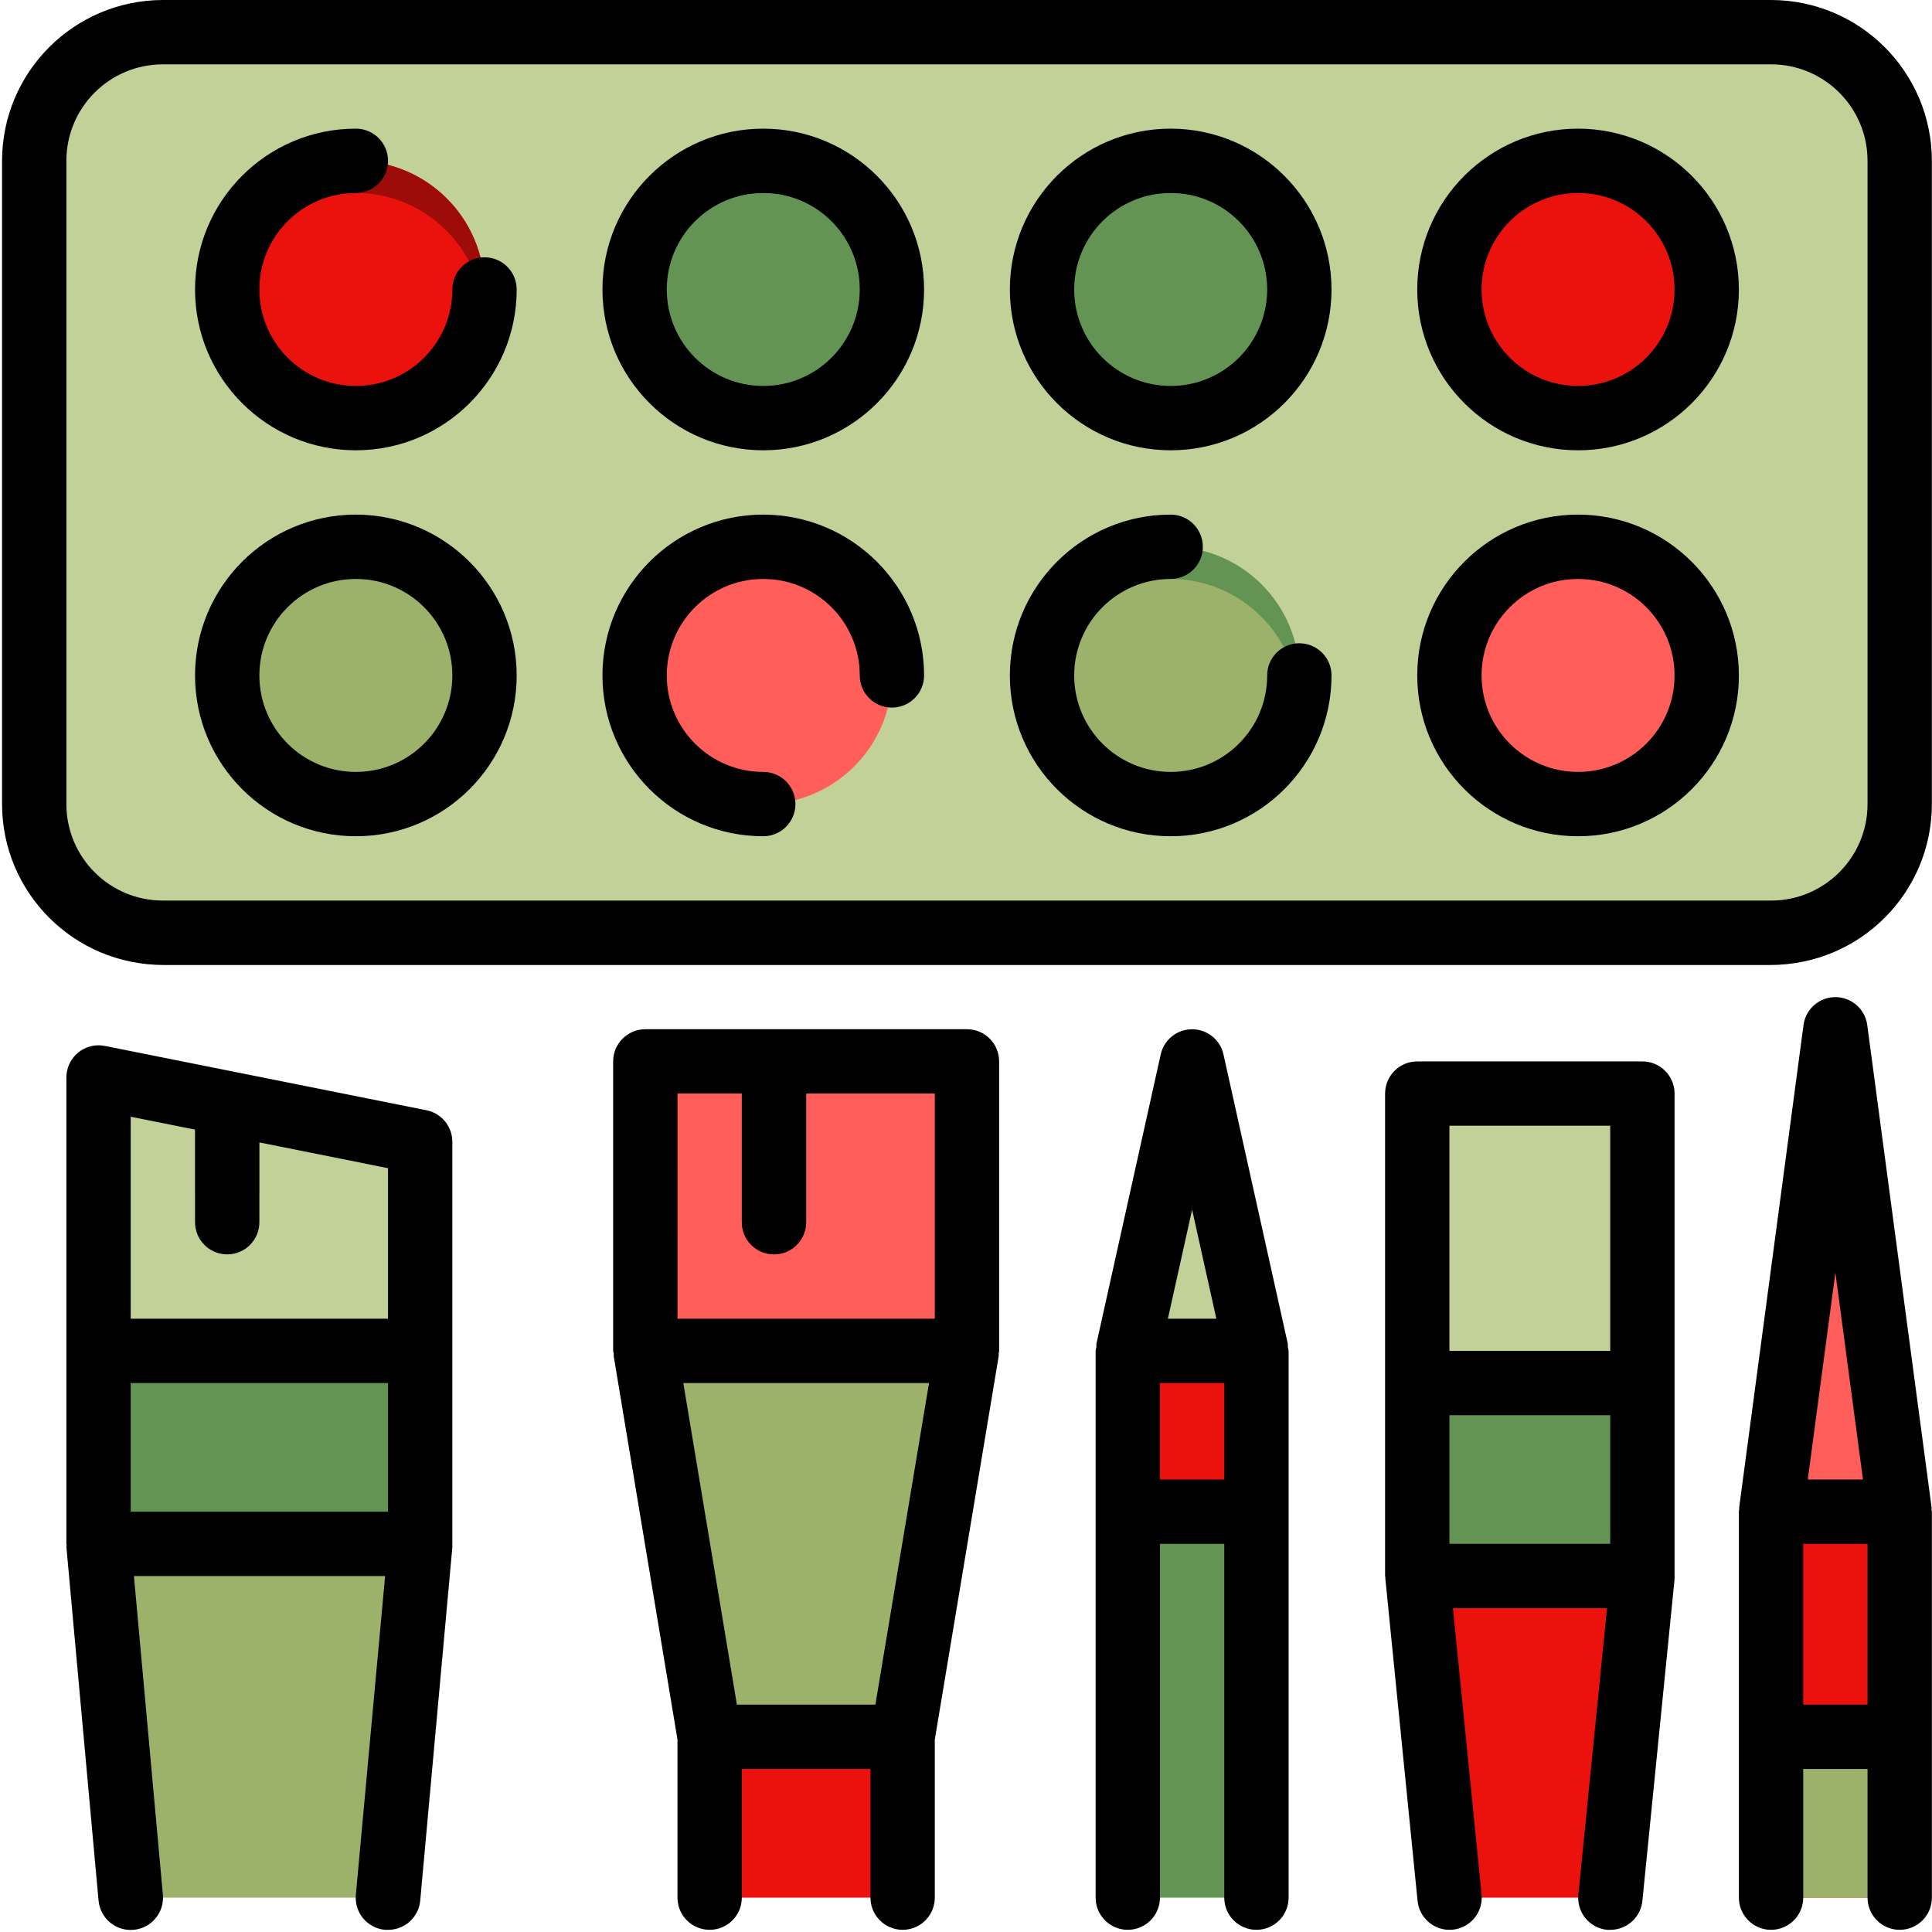 <svg height="418pt" viewBox="0 0 418 418.445" width="418pt" xmlns="http://www.w3.org/2000/svg"><path d="m7.188 181.121v-139.324c0-15.391 12.477-27.863 27.867-27.863h348.309c15.391 0 27.863 12.477 27.863 27.863v139.324c0 15.391-12.473 27.863-27.863 27.863h-348.309c-15.391 0-27.867-12.473-27.867-27.863zm0 0" fill="#649454"/><path d="m7.188 174.156v-139.324c0-15.391 12.477-27.867 27.867-27.867h348.309c15.391 0 27.863 12.477 27.863 27.867v139.324c0 15.387-12.473 27.863-27.863 27.863h-348.309c-15.391 0-27.867-12.477-27.867-27.863zm0 0" fill="#c2d197"/><path d="m104.715 62.695c0 15.391-12.477 27.863-27.863 27.863-15.391 0-27.863-12.473-27.863-27.863 0-15.391 12.473-27.863 27.863-27.863 15.387 0 27.863 12.473 27.863 27.863zm0 0" fill="#eb120d"/><path d="m192.957 62.695c0 15.391-12.477 27.863-27.867 27.863-15.387 0-27.863-12.473-27.863-27.863 0-15.391 12.477-27.863 27.863-27.863 15.391 0 27.867 12.473 27.867 27.863zm0 0" fill="#649454"/><path d="m281.191 62.695c0 15.391-12.477 27.863-27.867 27.863-15.387 0-27.863-12.473-27.863-27.863 0-15.391 12.477-27.863 27.863-27.863 15.391 0 27.867 12.473 27.867 27.863zm0 0" fill="#649454"/><path d="m369.43 62.695c0 15.391-12.477 27.863-27.863 27.863-15.391 0-27.863-12.473-27.863-27.863 0-15.391 12.473-27.863 27.863-27.863 15.387 0 27.863 12.473 27.863 27.863zm0 0" fill="#eb120d"/><path d="m104.715 146.289c0 15.391-12.477 27.863-27.863 27.863-15.391 0-27.863-12.473-27.863-27.863 0-15.387 12.473-27.863 27.863-27.863 15.387 0 27.863 12.477 27.863 27.863zm0 0" fill="#9cb16a"/><path d="m192.957 146.289c0 15.391-12.477 27.863-27.867 27.863-15.387 0-27.863-12.473-27.863-27.863 0-15.387 12.477-27.863 27.863-27.863 15.391 0 27.867 12.477 27.867 27.863zm0 0" fill="#ff5e5b"/><path d="m281.191 146.289c0 15.391-12.477 27.863-27.867 27.863-15.387 0-27.863-12.473-27.863-27.863 0-15.387 12.477-27.863 27.863-27.863 15.391 0 27.867 12.477 27.867 27.863zm0 0" fill="#9cb16a"/><path d="m369.43 146.289c0 15.391-12.477 27.863-27.863 27.863-15.391 0-27.863-12.473-27.863-27.863 0-15.387 12.473-27.863 27.863-27.863 15.387 0 27.863 12.477 27.863 27.863zm0 0" fill="#ff5e5b"/><path d="m76.852 41.797c14.008.027 25.801 10.48 27.516 24.383.188-1.152.305-2.316.348-3.484 0-15.387-12.473-27.863-27.863-27.863-15.387 0-27.867 12.477-27.867 27.863.047 1.168.164 2.332.352 3.484 1.711-13.902 13.508-24.355 27.516-24.383zm0 0" fill="#9e0c09"/><path d="m165.09 41.797c14.008.027 25.805 10.48 27.512 24.383.191-1.152.309-2.316.355-3.484 0-15.387-12.477-27.863-27.863-27.863-15.391 0-27.867 12.477-27.867 27.863.043 1.168.16 2.332.352 3.484 1.711-13.902 13.508-24.355 27.512-24.383zm0 0" fill="#075057"/><path d="m253.324 41.797c14.008.027 25.805 10.48 27.52 24.383.188-1.152.305-2.316.348-3.484 0-15.387-12.477-27.863-27.863-27.863-15.391 0-27.867 12.477-27.867 27.863.047 1.168.164 2.332.355 3.484 1.707-13.902 13.5-24.355 27.508-24.383zm0 0" fill="#075057"/><path d="m341.566 41.797c14.008.027 25.801 10.48 27.516 24.383.188-1.152.305-2.316.348-3.484 0-15.387-12.473-27.863-27.863-27.863-15.387 0-27.863 12.477-27.863 27.863.043 1.168.16 2.332.348 3.484 1.711-13.902 13.508-24.355 27.516-24.383zm0 0" fill="#9e0c09"/><path d="m76.852 125.391c14.008.027 25.801 10.48 27.516 24.383.188-1.152.305-2.316.348-3.484 0-15.387-12.473-27.863-27.863-27.863-15.387 0-27.863 12.477-27.863 27.863.043 1.168.16 2.332.348 3.484 1.711-13.902 13.508-24.355 27.516-24.383zm0 0" fill="#649454"/><path d="m165.09 125.391c14.008.027 25.805 10.48 27.512 24.383.191-1.152.309-2.316.355-3.484 0-15.387-12.477-27.863-27.863-27.863-15.391 0-27.867 12.477-27.867 27.863.043 1.168.16 2.332.352 3.484 1.711-13.902 13.508-24.355 27.512-24.383zm0 0" fill="#eb120d"/><path d="m253.324 125.391c14.008.027 25.805 10.48 27.52 24.383.188-1.152.305-2.316.348-3.484 0-15.387-12.477-27.863-27.863-27.863-15.391 0-27.867 12.477-27.867 27.863.047 1.168.164 2.332.355 3.484 1.707-13.902 13.5-24.355 27.508-24.383zm0 0" fill="#649454"/><path d="m341.566 125.391c14.008.027 25.801 10.48 27.516 24.383.188-1.152.305-2.316.348-3.484 0-15.387-12.473-27.863-27.863-27.863-15.387 0-27.863 12.477-27.863 27.863.043 1.168.16 2.332.348 3.484 1.711-13.902 13.508-24.355 27.516-24.383zm0 0" fill="#eb120d"/><path d="m90.781 292.582h-69.66v-50.68c-.02-3.848 3.082-6.984 6.93-7.004.48-.004.957.047 1.43.141l55.672 11.145c3.273.645 5.633 3.52 5.625 6.855zm0 0" fill="#c2d197"/><path d="m21.121 292.582h69.66v41.797h-69.66zm0 0" fill="#649454"/><path d="m28.086 411.004-6.965-76.629h69.66l-6.965 76.629" fill="#9cb16a"/><path d="m48.984 264.715c3.848 0 6.969-3.117 6.969-6.965v-17.418l-13.934-2.785v20.203c0 3.848 3.117 6.965 6.965 6.965zm0 0" fill="#9cb16a"/><path d="m90.781 334.375h-69.66l.633 6.969zm0 0" fill="#075057"/><path d="m195.277 376.176h-41.797l-13.934-83.594h69.66zm0 0" fill="#9cb16a"/><path d="m146.512 229.887h55.73c3.848 0 6.969 3.117 6.969 6.965v55.73h-69.664v-55.73c0-3.848 3.117-6.965 6.965-6.965zm0 0" fill="#ff5e5b"/><path d="m153.48 411.004v-34.828h41.797v34.828" fill="#eb120d"/><path d="m153.48 383.141v-6.965h41.797" fill="#9e0c09"/><path d="m167.41 271.68c3.848 0 6.969-3.117 6.969-6.965v-34.832h-13.934v34.832c0 3.848 3.117 6.965 6.965 6.965zm0 0" fill="#eb120d"/><path d="m244.039 411.004v-83.594h27.863v83.594" fill="#649454"/><path d="m244.039 292.582h27.863v34.828h-27.863zm0 0" fill="#eb120d"/><path d="m271.902 292.582h-27.863l10.555-47.492c.469-1.863 2.359-2.996 4.227-2.531 1.246.312 2.219 1.285 2.531 2.531zm0 0" fill="#c2d197"/><path d="m244.039 334.375v-6.965h27.863" fill="#075057"/><path d="m383.363 327.41h27.863v83.594h-27.863zm0 0" fill="#eb120d"/><path d="m411.227 327.41h-27.863l10.449-78.57c.242-1.906 1.988-3.258 3.895-3.016 1.574.199 2.816 1.441 3.016 3.016zm0 0" fill="#ff5e5b"/><path d="m383.363 376.176h27.863v34.828h-27.863zm0 0" fill="#9cb16a"/><path d="m411.227 376.176h-27.863v6.965zm0 0" fill="#9e0c09"/><path d="m313.703 236.852h34.828c3.848 0 6.969 3.117 6.969 6.965v55.73h-48.766v-55.73c0-3.848 3.121-6.965 6.969-6.965zm0 0" fill="#c2d197"/><path d="m306.734 299.547h48.762v41.797h-48.762zm0 0" fill="#649454"/><path d="m348.531 411.004 6.965-69.66h-48.762l6.969 69.66" fill="#eb120d"/><path d="m307.434 348.309 48.062-6.965h-48.762zm0 0" fill="#9e0c09"/><path d="m383.363 0h-348.309c-19.227.023-34.809 15.602-34.832 34.832v139.324c.023 19.227 15.602 34.809 34.832 34.828h348.309c19.227-.02 34.809-15.602 34.832-34.828v-139.324c-.023-19.23-15.605-34.809-34.832-34.832zm20.898 174.156c0 11.539-9.355 20.898-20.898 20.898h-348.309c-11.543 0-20.898-9.359-20.898-20.898v-139.324c0-11.543 9.355-20.898 20.898-20.898h348.309c11.543 0 20.898 9.355 20.898 20.898zm0 0"/><path d="m104.715 55.73c-3.848 0-6.965 3.117-6.965 6.965 0 11.543-9.359 20.898-20.898 20.898-11.543 0-20.902-9.355-20.902-20.898 0-11.539 9.359-20.898 20.902-20.898 3.844 0 6.965-3.117 6.965-6.965 0-3.848-3.117-6.969-6.965-6.969-19.238 0-34.832 15.594-34.832 34.832 0 19.238 15.594 34.832 34.832 34.832 19.234 0 34.832-15.594 34.832-34.832 0-3.848-3.121-6.965-6.969-6.965zm0 0"/><path d="m165.09 27.863c-19.234 0-34.828 15.594-34.828 34.832 0 19.238 15.594 34.832 34.828 34.832 19.238 0 34.832-15.594 34.832-34.832-.023-19.227-15.602-34.809-34.832-34.832zm0 55.73c-11.539 0-20.898-9.355-20.898-20.898 0-11.543 9.359-20.898 20.898-20.898 11.543 0 20.898 9.355 20.898 20.898 0 11.543-9.355 20.898-20.898 20.898zm0 0"/><path d="m253.332 27.863c-19.234 0-34.832 15.594-34.832 34.832 0 19.238 15.598 34.832 34.832 34.832 19.238 0 34.832-15.594 34.832-34.832-.023-19.227-15.605-34.809-34.832-34.832zm0 55.73c-11.543 0-20.898-9.355-20.898-20.898 0-11.543 9.355-20.898 20.898-20.898s20.898 9.355 20.898 20.898c0 11.543-9.355 20.898-20.898 20.898zm0 0"/><path d="m341.566 27.863c-19.238 0-34.832 15.594-34.832 34.832 0 19.238 15.594 34.832 34.832 34.832 19.234 0 34.832-15.594 34.832-34.832-.023-19.227-15.605-34.809-34.832-34.832zm0 55.73c-11.543 0-20.898-9.355-20.898-20.898 0-11.543 9.355-20.898 20.898-20.898 11.543 0 20.898 9.355 20.898 20.898 0 11.543-9.355 20.898-20.898 20.898zm0 0"/><path d="m76.852 111.457c-19.238 0-34.832 15.598-34.832 34.832 0 19.238 15.594 34.832 34.832 34.832 19.234 0 34.832-15.594 34.832-34.832-.023-19.227-15.605-34.805-34.832-34.832zm0 55.73c-11.543 0-20.898-9.355-20.898-20.898 0-11.543 9.355-20.898 20.898-20.898 11.543 0 20.898 9.355 20.898 20.898 0 11.543-9.355 20.898-20.898 20.898zm0 0"/><path d="m165.09 111.457c-19.234 0-34.828 15.598-34.828 34.832 0 19.238 15.594 34.832 34.828 34.832 3.848 0 6.969-3.121 6.969-6.969 0-3.844-3.121-6.965-6.969-6.965-11.539 0-20.898-9.355-20.898-20.898 0-11.543 9.359-20.898 20.898-20.898 11.543 0 20.898 9.355 20.898 20.898 0 3.848 3.121 6.965 6.969 6.965 3.848 0 6.965-3.117 6.965-6.965-.023-19.227-15.602-34.805-34.832-34.832zm0 0"/><path d="m281.195 139.324c-3.844 0-6.965 3.117-6.965 6.965 0 11.543-9.355 20.898-20.898 20.898s-20.898-9.355-20.898-20.898c0-11.539 9.355-20.898 20.898-20.898 3.848 0 6.965-3.117 6.965-6.965 0-3.848-3.117-6.969-6.965-6.969-19.238 0-34.832 15.598-34.832 34.832 0 19.238 15.594 34.832 34.832 34.832 19.234 0 34.832-15.594 34.832-34.832 0-3.848-3.121-6.965-6.969-6.965zm0 0"/><path d="m341.566 111.457c-19.238 0-34.832 15.598-34.832 34.832 0 19.238 15.594 34.832 34.832 34.832 19.234 0 34.832-15.594 34.832-34.832-.023-19.227-15.605-34.805-34.832-34.832zm0 55.73c-11.543 0-20.898-9.355-20.898-20.898 0-11.543 9.355-20.898 20.898-20.898 11.543 0 20.898 9.355 20.898 20.898 0 11.543-9.355 20.898-20.898 20.898zm0 0"/><path d="m92.176 240.473-69.66-13.934c-3.77-.77-7.449 1.664-8.219 5.434-.094.457-.141.926-.141 1.395v101.008c0 .113.062.211.062.324 0 .109-.062.199-.062.305l6.965 76.629c.348 3.848 3.746 6.688 7.594 6.34s6.688-3.746 6.34-7.594l-6.27-69.035h54.406l-6.34 69.035c-.359 3.832 2.453 7.227 6.281 7.59.02 0 .039 0 .059.004h.633c3.617.016 6.641-2.738 6.969-6.34l6.965-76.629c0-.105-.043-.203-.035-.305.008-.105.027-.211.027-.324v-87.074c0-3.312-2.328-6.164-5.574-6.828zm-64.09 1.395 13.934 2.785v20.062c0 3.848 3.117 6.965 6.969 6.965 3.848 0 6.965-3.117 6.965-6.965v-17.277l27.863 5.574v32.602h-55.73zm0 85.543v-27.863h55.73v27.863zm0 0"/><path d="m209.207 222.918h-69.66c-3.848 0-6.969 3.117-6.969 6.969v62.695c.031.191.07.379.121.57-.012.191-.012.387 0 .578l13.812 83.023v34.25c0 3.848 3.121 6.969 6.969 6.969 3.848 0 6.965-3.121 6.965-6.969v-27.863h27.863v27.863c0 3.848 3.121 6.969 6.969 6.969s6.965-3.121 6.965-6.969v-34.25l13.836-83.023c.035-.203 0-.383 0-.578 0-.195.098-.371.098-.57v-62.695c0-3.852-3.121-6.969-6.969-6.969zm-62.695 13.934h13.934v27.863c0 3.848 3.117 6.965 6.965 6.965s6.969-3.117 6.969-6.965v-27.863h27.863v48.762h-55.73zm12.867 132.355-11.605-69.66h53.215l-11.613 69.66zm0 0"/><path d="m278.703 291.07-13.934-62.695c-.836-3.758-4.559-6.121-8.312-5.285-2.637.59-4.695 2.648-5.285 5.285l-13.93 62.695c-.016.23-.016.465 0 .695-.078.266-.133.539-.168.816v118.422c0 3.848 3.117 6.969 6.965 6.969 3.848 0 6.969-3.121 6.969-6.969v-76.629h13.93v76.629c0 3.848 3.121 6.969 6.969 6.969s6.965-3.121 6.965-6.969v-118.422c-.035-.285-.094-.566-.164-.844-.031-.223.043-.445-.004-.668zm-20.73-29.07 5.25 23.613h-10.496zm-6.965 58.445v-20.898h13.93v20.898zm0 0"/><path d="m418.133 326.492-13.934-104.492c-.516-3.816-4.023-6.488-7.836-5.973-3.109.418-5.551 2.863-5.969 5.973l-13.934 104.492c0 .16.043.305 0 .465-.043.16-.062.293-.062.453v83.594c0 3.848 3.117 6.969 6.965 6.969 3.848 0 6.969-3.121 6.969-6.969v-27.863h13.93v27.863c0 3.848 3.121 6.969 6.969 6.969 3.848 0 6.965-3.121 6.965-6.969v-83.594c0-.16-.082-.301-.09-.453-.008-.152.047-.305.027-.465zm-20.836-50.867 5.977 44.82h-11.957zm-6.969 93.582v-34.832h13.934v34.832zm0 0"/><path d="m355.496 229.887h-48.762c-3.848 0-6.965 3.117-6.965 6.965v104.492c0 .125.062.23.07.355.004.125-.051.223 0 .344l6.965 69.66c.383 3.828 3.801 6.621 7.629 6.234 3.828-.383 6.617-3.801 6.234-7.629l-6.203-61.996h33.371l-6.203 61.996c-.402 3.828 2.367 7.258 6.195 7.664h.008c.23.016.461.016.695 0 3.59.02 6.605-2.695 6.965-6.27l6.969-69.66c0-.121-.043-.23 0-.344.039-.109 0-.23 0-.355v-104.492c0-3.848-3.117-6.965-6.969-6.965zm-41.793 13.93h34.828v48.766h-34.828zm0 90.559v-27.863h34.828v27.863zm0 0"/></svg>
